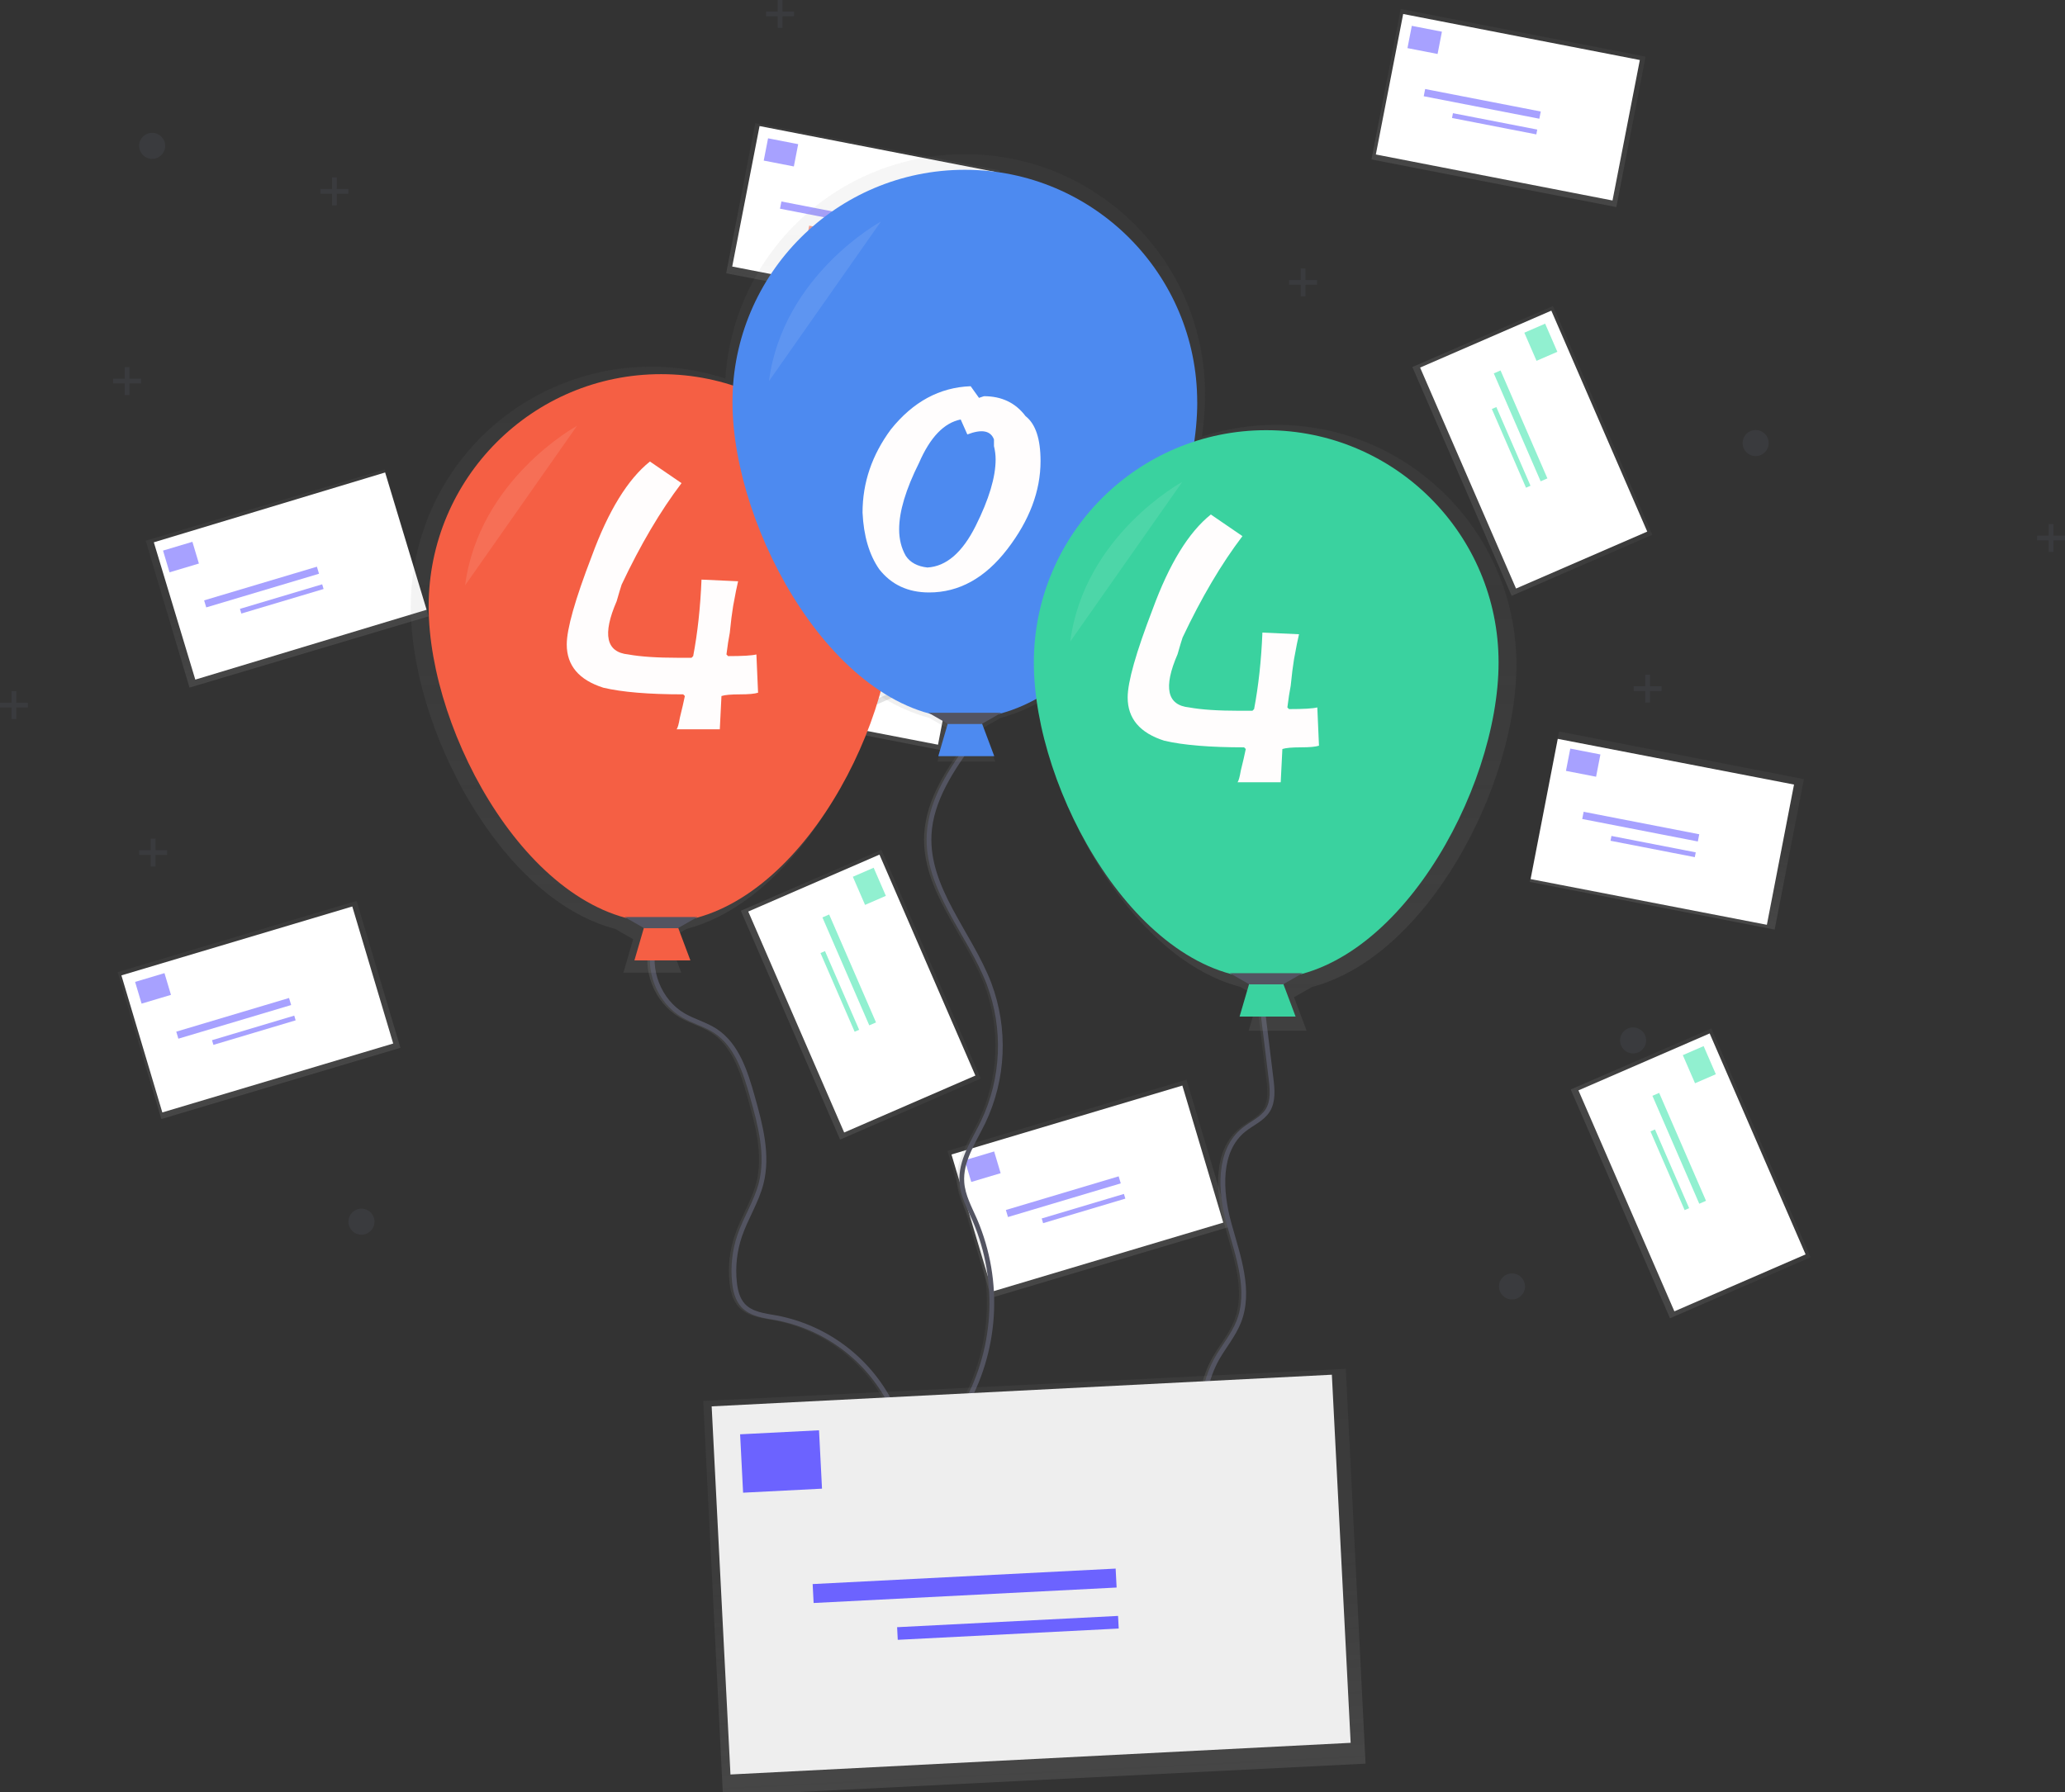 <?xml version="1.0" encoding="utf-8"?>
<!-- Generator: Adobe Illustrator 16.0.0, SVG Export Plug-In . SVG Version: 6.00 Build 0)  -->
<!DOCTYPE svg PUBLIC "-//W3C//DTD SVG 1.1//EN" "http://www.w3.org/Graphics/SVG/1.1/DTD/svg11.dtd">
<svg version="1.1" id="e6c7a302-1d79-4c46-b758-a00a31f9e26b"
	 xmlns="http://www.w3.org/2000/svg" xmlns:xlink="http://www.w3.org/1999/xlink" x="0px" y="0px" width="867.189px"
	 height="752.719px" viewBox="0 0 867.189 752.719" enable-background="new 0 0 867.189 752.719" xml:space="preserve">
<rect x="0" y="0" width="867.189" height="752.719" fill="#333333" stroke="none"/>
<title>new message</title>
<linearGradient id="SVGID_1_" gradientUnits="userSpaceOnUse" x1="279.616" y1="156.789" x2="279.616" y2="221.169" gradientTransform="matrix(-0.958 0.286 -0.286 -0.958 779.227 600.545)">
	<stop  offset="0" style="stop-color:#808080;stop-opacity:0.25"/>
	<stop  offset="0.54" style="stop-color:#808080;stop-opacity:0.12"/>
	<stop  offset="1" style="stop-color:#808080;stop-opacity:0.1"/>
</linearGradient>
<polygon fill="url(#SVGID_1_)" points="397.883,483.442 498.277,453.514 516.669,515.209 416.276,545.139 "/>
<rect x="406.042" y="468.891" transform="matrix(-0.958 0.286 -0.286 -0.958 1036.801 846.622)" fill="#FFFFFF" width="101.21" height="60.09"/>
<g opacity="0.6">
	
		<rect x="406.229" y="485.583" transform="matrix(0.958 -0.286 0.286 0.958 -122.892 138.337)" fill="#6C63FF" width="12.88" height="9.53"/>
	
		<rect x="421.807" y="501.413" transform="matrix(0.958 -0.286 0.286 0.958 -125.082 148.535)" fill="#6C63FF" width="49.441" height="3.089"/>
	
		<rect x="436.984" y="506.921" transform="matrix(0.958 -0.286 0.286 0.958 -126.152 151.16)" fill="#6C63FF" width="36.049" height="2.061"/>
</g>
<linearGradient id="SVGID_2_" gradientUnits="userSpaceOnUse" x1="60.167" y1="372.31" x2="60.167" y2="436.69" gradientTransform="matrix(-0.982 -0.191 0.191 -0.982 681.727 757.399)">
	<stop  offset="0" style="stop-color:#808080;stop-opacity:0.25"/>
	<stop  offset="0.54" style="stop-color:#808080;stop-opacity:0.12"/>
	<stop  offset="1" style="stop-color:#808080;stop-opacity:0.1"/>
</linearGradient>
<polygon fill="url(#SVGID_2_)" points="642.424,370.441 654.73,307.249 757.558,327.273 745.252,390.466 "/>
<rect x="667.958" y="298.573" transform="matrix(-0.19 0.982 -0.982 -0.19 1173.501 -269.659)" fill="#FFFFFF" width="59.985" height="101.033"/>
<g opacity="0.6">
	
		<rect x="658.075" y="315.542" transform="matrix(0.982 0.191 -0.191 0.982 73.476 -121.111)" fill="#6C63FF" width="12.88" height="9.53"/>
	
		<rect x="663.946" y="345.631" transform="matrix(0.982 0.191 -0.191 0.982 79.063 -125.24)" fill="#6C63FF" width="49.44" height="3.09"/>
	
		<rect x="675.839" y="354.513" transform="matrix(0.982 0.191 -0.191 0.982 80.76 -126.08)" fill="#6C63FF" width="36.05" height="2.06"/>
</g>
<linearGradient id="SVGID_3_" gradientUnits="userSpaceOnUse" x1="-103.954" y1="177.776" x2="-103.954" y2="242.156" gradientTransform="matrix(-0.398 -0.917 0.917 -0.398 475.998 481.057)">
	<stop  offset="0" style="stop-color:#808080;stop-opacity:0.25"/>
	<stop  offset="0.54" style="stop-color:#808080;stop-opacity:0.12"/>
	<stop  offset="1" style="stop-color:#808080;stop-opacity:0.1"/>
</linearGradient>
<polygon fill="url(#SVGID_3_)" points="659.615,457.625 718.677,432.006 760.366,528.114 701.304,553.733 "/>
<rect x="680.251" y="441.603" transform="matrix(-0.917 0.398 -0.398 -0.917 1557.799 661.111)" fill="#FFFFFF" width="60.09" height="101.211"/>
<g opacity="0.6">
	
		<rect x="706.988" y="442.719" transform="matrix(0.398 0.917 -0.917 0.398 840.027 -385.099)" fill="#47E6B1" width="12.88" height="9.53"/>
	
		<rect x="680.226" y="481.061" transform="matrix(0.398 0.917 -0.917 0.398 867.164 -356.168)" fill="#47E6B1" width="49.439" height="3.09"/>
	
		<rect x="682.962" y="490.593" transform="matrix(0.398 0.917 -0.917 0.398 873.053 -347.108)" fill="#47E6B1" width="36.05" height="2.06"/>
</g>
<linearGradient id="SVGID_4_" gradientUnits="userSpaceOnUse" x1="256.606" y1="466.598" x2="256.606" y2="530.978" gradientTransform="matrix(-0.958 0.286 -0.286 -0.958 779.229 600.527)">
	<stop  offset="0" style="stop-color:#808080;stop-opacity:0.25"/>
	<stop  offset="0.54" style="stop-color:#808080;stop-opacity:0.12"/>
	<stop  offset="1" style="stop-color:#808080;stop-opacity:0.1"/>
</linearGradient>
<polygon fill="url(#SVGID_4_)" points="331.426,179.953 431.82,150.024 450.212,211.721 349.819,241.649 "/>
<rect x="339.585" y="165.411" transform="matrix(-0.958 0.286 -0.286 -0.958 819.958 271.294)" fill="#FFFFFF" width="101.21" height="60.09"/>
<g opacity="0.6">
	
		<rect x="339.716" y="182.123" transform="matrix(0.958 -0.286 0.286 0.958 -38.966 106.686)" fill="#F55F44" width="12.88" height="9.53"/>
	
		<rect x="355.304" y="197.949" transform="matrix(0.958 -0.286 0.286 0.958 -41.155 116.882)" fill="#F55F44" width="49.44" height="3.09"/>
	
		<rect x="370.471" y="203.462" transform="matrix(0.958 -0.286 0.286 0.958 -42.229 119.508)" fill="#F55F44" width="36.05" height="2.06"/>
</g>
<linearGradient id="SVGID_5_" gradientUnits="userSpaceOnUse" x1="183.436" y1="657.479" x2="183.436" y2="721.859" gradientTransform="matrix(-0.982 -0.191 0.191 -0.982 681.731 757.399)">
	<stop  offset="0" style="stop-color:#808080;stop-opacity:0.25"/>
	<stop  offset="0.54" style="stop-color:#808080;stop-opacity:0.12"/>
	<stop  offset="1" style="stop-color:#808080;stop-opacity:0.1"/>
</linearGradient>
<polygon fill="url(#SVGID_5_)" points="575.942,66.967 588.248,3.774 691.076,23.799 678.77,86.992 "/>
<rect x="603.089" y="-5.844" transform="matrix(-0.191 0.982 -0.982 -0.191 798.095 -568.142)" fill="#FFFFFF" width="60.09" height="101.21"/>
<g opacity="0.6">
	
		<rect x="591.59" y="12.074" transform="matrix(0.982 0.191 -0.191 0.982 14.245 -113.998)" fill="#6C63FF" width="12.88" height="9.53"/>
	
		<rect x="597.462" y="42.164" transform="matrix(0.982 0.191 -0.191 0.982 19.828 -118.127)" fill="#6C63FF" width="49.44" height="3.09"/>
	
		<rect x="609.356" y="51.036" transform="matrix(0.982 0.191 -0.191 0.982 21.521 -118.965)" fill="#6C63FF" width="36.05" height="2.06"/>
</g>
<linearGradient id="SVGID_6_" gradientUnits="userSpaceOnUse" x1="200.914" y1="237.536" x2="200.914" y2="301.917" gradientTransform="matrix(-0.398 -0.917 0.917 -0.398 476.002 481.062)">
	<stop  offset="0" style="stop-color:#808080;stop-opacity:0.25"/>
	<stop  offset="0.54" style="stop-color:#808080;stop-opacity:0.12"/>
	<stop  offset="1" style="stop-color:#808080;stop-opacity:0.1"/>
</linearGradient>
<polygon fill="url(#SVGID_6_)" points="593.12,154.16 652.184,128.54 693.872,224.647 634.81,250.268 "/>
<rect x="613.766" y="138.133" transform="matrix(-0.917 0.398 -0.398 -0.917 1309.556 105.681)" fill="#FFFFFF" width="60.09" height="101.21"/>
<g opacity="0.6">
	
		<rect x="640.508" y="139.254" transform="matrix(0.398 0.917 -0.917 0.398 521.65 -506.814)" fill="#47E6B1" width="12.88" height="9.529"/>
	
		<rect x="613.736" y="177.597" transform="matrix(0.398 0.917 -0.917 0.398 548.737 -477.873)" fill="#47E6B1" width="49.44" height="3.089"/>
	
		<rect x="616.476" y="187.136" transform="matrix(0.398 0.917 -0.917 0.398 554.631 -468.81)" fill="#47E6B1" width="36.05" height="2.06"/>
</g>
<linearGradient id="SVGID_7_" gradientUnits="userSpaceOnUse" x1="592.147" y1="328.308" x2="592.147" y2="392.69" gradientTransform="matrix(-0.958 0.286 -0.286 -0.958 779.225 600.534)">
	<stop  offset="0" style="stop-color:#808080;stop-opacity:0.25"/>
	<stop  offset="0.54" style="stop-color:#808080;stop-opacity:0.12"/>
	<stop  offset="1" style="stop-color:#808080;stop-opacity:0.1"/>
</linearGradient>
<polygon fill="url(#SVGID_7_)" points="49.374,408.346 149.768,378.417 168.16,440.114 67.767,470.043 "/>
<rect x="57.543" y="393.802" transform="matrix(-0.958 0.286 -0.286 -0.958 332.879 799.131)" fill="#FFFFFF" width="101.21" height="60.09"/>
<g opacity="0.6">
	
		<rect x="57.721" y="410.552" transform="matrix(0.958 -0.286 0.286 0.958 -115.981 35.641)" fill="#6C63FF" width="12.88" height="9.53"/>
	
		<rect x="73.309" y="426.378" transform="matrix(0.958 -0.286 0.286 0.958 -118.156 45.834)" fill="#6C63FF" width="49.44" height="3.09"/>
	
		<rect x="88.485" y="431.887" transform="matrix(0.958 -0.286 0.286 0.958 -119.257 48.481)" fill="#6C63FF" width="36.051" height="2.06"/>
</g>
<linearGradient id="SVGID_8_" gradientUnits="userSpaceOnUse" x1="416.597" y1="379.379" x2="416.597" y2="443.759" gradientTransform="matrix(-0.982 -0.191 0.191 -0.982 681.731 757.407)">
	<stop  offset="0" style="stop-color:#808080;stop-opacity:0.25"/>
	<stop  offset="0.54" style="stop-color:#808080;stop-opacity:0.12"/>
	<stop  offset="1" style="stop-color:#808080;stop-opacity:0.1"/>
</linearGradient>
<polygon fill="url(#SVGID_8_)" points="293.921,295.377 306.228,232.185 409.056,252.209 396.749,315.402 "/>
<rect x="319.974" y="223.052" transform="matrix(-0.19 0.982 -0.982 -0.19 685.144 -17.932)" fill="#FFFFFF" width="59.985" height="101.032"/>
<g opacity="0.6">
	
		<rect x="309.561" y="240.475" transform="matrix(0.982 0.191 -0.191 0.982 52.713 -55.889)" fill="#F55F44" width="12.88" height="9.53"/>
	
		<rect x="315.442" y="270.566" transform="matrix(0.982 0.191 -0.191 0.982 58.288 -60.006)" fill="#F55F44" width="49.44" height="3.09"/>
	
		<rect x="327.335" y="279.447" transform="matrix(0.982 0.191 -0.191 0.982 59.977 -60.84)" fill="#F55F44" width="36.05" height="2.06"/>
</g>
<linearGradient id="SVGID_9_" gradientUnits="userSpaceOnUse" x1="103.596" y1="-112.084" x2="103.596" y2="-47.704" gradientTransform="matrix(-0.398 -0.917 0.917 -0.398 476.002 481.055)">
	<stop  offset="0" style="stop-color:#808080;stop-opacity:0.25"/>
	<stop  offset="0.54" style="stop-color:#808080;stop-opacity:0.12"/>
	<stop  offset="1" style="stop-color:#808080;stop-opacity:0.1"/>
</linearGradient>
<polygon fill="url(#SVGID_9_)" points="311.105,382.565 370.167,356.945 411.857,453.053 352.794,478.672 "/>
<rect x="331.75" y="366.539" transform="matrix(-0.917 0.398 -0.398 -0.917 859.708 655.864)" fill="#FFFFFF" width="60.09" height="101.211"/>
<g opacity="0.6">
	
		<rect x="358.483" y="367.659" transform="matrix(0.398 0.917 -0.917 0.398 561.357 -110.569)" fill="#47E6B1" width="12.88" height="9.53"/>
	
		<rect x="331.721" y="405.993" transform="matrix(0.398 0.917 -0.917 0.398 588.475 -81.643)" fill="#47E6B1" width="49.441" height="3.09"/>
	
		<rect x="334.46" y="415.528" transform="matrix(0.398 0.917 -0.917 0.398 594.37 -72.582)" fill="#47E6B1" width="36.05" height="2.06"/>
</g>
<linearGradient id="SVGID_10_" gradientUnits="userSpaceOnUse" x1="529.046" y1="498.608" x2="529.046" y2="562.988" gradientTransform="matrix(-0.958 0.286 -0.286 -0.958 779.219 600.536)">
	<stop  offset="0" style="stop-color:#808080;stop-opacity:0.25"/>
	<stop  offset="0.54" style="stop-color:#808080;stop-opacity:0.12"/>
	<stop  offset="1" style="stop-color:#808080;stop-opacity:0.1"/>
</linearGradient>
<polygon fill="url(#SVGID_10_)" points="61.187,227.118 161.581,197.189 179.974,258.886 79.579,288.815 "/>
<rect x="71.049" y="211.786" transform="matrix(-0.957 0.289 -0.289 -0.957 308.348 438.277)" fill="#FFFFFF" width="101.498" height="60.261"/>
<g opacity="0.6">
	
		<rect x="69.505" y="229.328" transform="matrix(0.958 -0.286 0.286 0.958 -63.71 31.451)" fill="#6C63FF" width="12.881" height="9.53"/>
	
		<rect x="85.083" y="245.157" transform="matrix(0.958 -0.286 0.286 0.958 -65.903 41.651)" fill="#6C63FF" width="49.44" height="3.09"/>
	
		<rect x="100.26" y="250.666" transform="matrix(0.958 -0.286 0.286 0.958 -66.975 44.281)" fill="#6C63FF" width="36.05" height="2.06"/>
</g>
<linearGradient id="SVGID_11_" gradientUnits="userSpaceOnUse" x1="439.945" y1="559.492" x2="439.945" y2="623.872" gradientTransform="matrix(-0.98 -0.19 0.19 -0.98 681.131 756.641)">
	<stop  offset="0" style="stop-color:#808080;stop-opacity:0.25"/>
	<stop  offset="0.54" style="stop-color:#808080;stop-opacity:0.12"/>
	<stop  offset="1" style="stop-color:#808080;stop-opacity:0.1"/>
</linearGradient>
<polygon fill="url(#SVGID_11_)" points="304.956,114.797 317.189,51.705 419.853,71.609 407.621,134.702 "/>
<rect x="332.864" y="41.342" transform="matrix(-0.191 0.982 -0.982 -0.191 522.532 -246.695)" fill="#FFFFFF" width="60.09" height="101.21"/>
<g opacity="0.6">
	
		<rect x="321.366" y="59.259" transform="matrix(0.982 0.191 -0.191 0.982 18.282 -61.477)" fill="#6C63FF" width="12.88" height="9.53"/>
	
		<rect x="327.239" y="89.338" transform="matrix(0.982 0.191 -0.191 0.982 23.863 -65.603)" fill="#6C63FF" width="49.44" height="3.09"/>
	
		<rect x="339.122" y="98.219" transform="matrix(0.982 0.191 -0.191 0.982 25.557 -66.439)" fill="#F55F44" width="36.05" height="2.06"/>
</g>
<linearGradient id="SVGID_12_" gradientUnits="userSpaceOnUse" x1="265.155" y1="-29.144" x2="265.155" y2="35.236" gradientTransform="matrix(-0.398 -0.917 0.917 -0.398 476.004 481.058)">
	<stop  offset="0" style="stop-color:#808080;stop-opacity:0.25"/>
	<stop  offset="0.54" style="stop-color:#808080;stop-opacity:0.12"/>
	<stop  offset="1" style="stop-color:#808080;stop-opacity:0.1"/>
</linearGradient>
<polygon fill="url(#SVGID_12_)" points="322.904,201.347 381.967,175.727 423.656,271.834 364.593,297.455 "/>
<rect x="343.54" y="185.324" transform="matrix(-0.917 0.398 -0.398 -0.917 810.202 303.703)" fill="#FFFFFF" width="60.09" height="101.21"/>
<g opacity="0.6">
	
		<rect x="370.289" y="186.44" transform="matrix(0.398 0.917 -0.917 0.398 402.213 -230.5)" fill="#47E6B1" width="12.88" height="9.53"/>
	
		<rect x="343.516" y="224.782" transform="matrix(0.398 0.917 -0.917 0.398 429.331 -201.562)" fill="#47E6B1" width="49.44" height="3.09"/>
	
		<rect x="346.262" y="234.299" transform="matrix(0.398 0.917 -0.917 0.398 435.217 -192.519)" fill="#47E6B1" width="36.05" height="2.06"/>
</g>
<circle opacity="0.25" fill="#535461" enable-background="new    " cx="63.9" cy="61.26" r="5.47"/>
<circle opacity="0.25" fill="#535461" enable-background="new    " cx="634.96" cy="540.36" r="5.471"/>
<circle opacity="0.25" fill="#535461" enable-background="new    " cx="151.79" cy="513.16" r="5.47"/>
<circle opacity="0.25" fill="#535461" enable-background="new    " cx="685.81" cy="437.02" r="5.471"/>
<circle opacity="0.25" fill="#535461" enable-background="new    " cx="737.28" cy="186.1" r="5.47"/>
<polygon opacity="0.25" fill="#535461" enable-background="new    " points="333.44,4.87 328.579,4.87 328.579,0 326.59,0 
	326.59,4.87 321.73,4.87 321.73,6.85 326.59,6.85 326.59,11.71 328.579,11.71 328.579,6.85 333.44,6.85 "/>
<polygon opacity="0.25" fill="#535461" enable-background="new    " points="146.29,79.4 141.43,79.4 141.43,74.54 139.44,74.54 
	139.44,79.4 134.58,79.4 134.58,81.39 139.44,81.39 139.44,86.25 141.43,86.25 141.43,81.39 146.29,81.39 "/>
<polygon opacity="0.25" fill="#535461" enable-background="new    " points="70.16,357.13 65.3,357.13 65.3,352.27 63.31,352.27 
	63.31,357.13 58.45,357.13 58.45,359.12 63.31,359.12 63.31,363.98 65.3,363.98 65.3,359.12 70.16,359.12 "/>
<polygon opacity="0.25" fill="#535461" enable-background="new    " points="59.23,159.07 54.36,159.07 54.36,154.2 52.38,154.2 
	52.38,159.07 47.51,159.07 47.51,161.05 52.38,161.05 52.38,165.92 54.36,165.92 54.36,161.05 59.23,161.05 "/>
<polygon opacity="0.25" fill="#535461" enable-background="new    " points="11.71,295.17 6.85,295.17 6.85,290.3 4.87,290.3 
	4.87,295.17 0,295.17 0,297.15 4.87,297.15 4.87,302.01 6.85,302.01 6.85,297.15 11.71,297.15 "/>
<polygon opacity="0.25" fill="#535461" enable-background="new    " points="867.19,224.99 862.329,224.99 862.329,220.13 
	860.34,220.13 860.34,224.99 855.48,224.99 855.48,226.98 860.34,226.98 860.34,231.84 862.329,231.84 862.329,226.98 
	867.19,226.98 "/>
<polygon opacity="0.25" fill="#535461" enable-background="new    " points="697.76,288.26 692.9,288.26 692.9,283.39 
	690.909,283.39 690.909,288.26 686.05,288.26 686.05,290.24 690.909,290.24 690.909,295.11 692.9,295.11 692.9,290.24 
	697.76,290.24 "/>
<polygon opacity="0.25" fill="#535461" enable-background="new    " points="553.079,117.62 548.21,117.62 548.21,112.76 
	546.23,112.76 546.23,117.62 541.36,117.62 541.36,119.61 546.23,119.61 546.23,124.47 548.21,124.47 548.21,119.61 553.079,119.61 
	"/>
<linearGradient id="SVGID_13_" gradientUnits="userSpaceOnUse" x1="429.818" y1="161.524" x2="532.915" y2="161.524" gradientTransform="matrix(1 0 0 -1 -158 655.239)">
	<stop  offset="0" style="stop-color:#808080;stop-opacity:0.25"/>
	<stop  offset="0.54" style="stop-color:#808080;stop-opacity:0.12"/>
	<stop  offset="1" style="stop-color:#808080;stop-opacity:0.1"/>
</linearGradient>
<path fill="none" stroke="url(#SVGID_13_)" stroke-width="2" stroke-miterlimit="10" d="M273.9,395.741
	c-3.5,11.359,1.75,24.789,12,30.77c4.29,2.5,9.24,3.77,13.41,6.48c9.05,5.889,12.62,17.189,15.56,27.58
	c3.37,11.949,6.761,24.58,3.67,36.6c-2,7.66-6.449,14.439-9,21.939c-2.13,6.279-2.87,12.947-2.17,19.541
	c0.37,3.5,1.25,7.139,3.641,9.719c3.46,3.73,9,4.291,14,5.189c21.48,4.08,39.703,18.211,49,38"/>
<path fill="none" stroke="#535461" stroke-width="2" stroke-miterlimit="10" d="M274.97,395.741c-3.5,11.359,1.75,24.789,12,30.77
	c4.29,2.5,9.24,3.77,13.41,6.48c9.05,5.889,12.62,17.189,15.56,27.58c3.37,11.949,6.76,24.58,3.67,36.6
	c-2,7.66-6.45,14.439-9,21.939c-2.13,6.279-2.87,12.947-2.17,19.541c0.37,3.5,1.25,7.139,3.64,9.719c3.46,3.73,9,4.291,14,5.189
	c21.481,4.08,39.704,18.211,49,38"/>
<linearGradient id="SVGID_14_" gradientUnits="userSpaceOnUse" x1="546.059" y1="203.782" x2="578.023" y2="203.782" gradientTransform="matrix(1 0 0 -1 -158 655.239)">
	<stop  offset="0" style="stop-color:#808080;stop-opacity:0.25"/>
	<stop  offset="0.54" style="stop-color:#808080;stop-opacity:0.12"/>
	<stop  offset="1" style="stop-color:#808080;stop-opacity:0.1"/>
</linearGradient>
<path fill="none" stroke="url(#SVGID_14_)" stroke-width="2" stroke-miterlimit="10" d="M407.44,310.86
	c-8.63,12-17.59,25-18.33,39.77c-1.13,22.73,17,41.32,25.17,62.58c7.101,18.918,6.197,39.912-2.5,58.15
	c-4,8.189-9.609,16.32-8.92,25.391c0.42,5.539,3.19,10.57,5.42,15.66c11.101,25.869,9.198,55.482-5.12,79.719"/>
<path fill="none" stroke="#535461" stroke-width="2" stroke-miterlimit="10" d="M408.51,310.86c-8.63,12-17.59,25-18.33,39.77
	c-1.13,22.73,17,41.32,25.17,62.58c7.103,18.918,6.204,39.91-2.49,58.15c-4,8.189-9.609,16.32-8.92,25.391
	c0.42,5.539,3.19,10.57,5.42,15.66c11.101,25.869,9.198,55.482-5.12,79.719"/>
<linearGradient id="SVGID_15_" gradientUnits="userSpaceOnUse" x1="661.279" y1="146.2" x2="692.171" y2="146.2" gradientTransform="matrix(1 0 0 -1 -158 655.239)">
	<stop  offset="0" style="stop-color:#808080;stop-opacity:0.25"/>
	<stop  offset="0.54" style="stop-color:#808080;stop-opacity:0.12"/>
	<stop  offset="1" style="stop-color:#808080;stop-opacity:0.1"/>
</linearGradient>
<path fill="none" stroke="url(#SVGID_15_)" stroke-width="2" stroke-miterlimit="10" d="M528.6,419.12l4.17,34
	c0.55,4.52,1,9.451-1.4,13.301c-2.3,3.65-6.609,5.389-10,8.09c-11,8.85-10,25.85-6.239,39.48c3.76,13.629,9.279,28.27,4,41.379
	c-2.181,5.41-6,10-8.91,15c-4.877,8.682-6.811,18.709-5.511,28.58"/>
<path fill="none" stroke="#535461" stroke-width="2" stroke-miterlimit="10" d="M529.6,419.12l4.17,34c0.55,4.52,1,9.451-1.4,13.301
	c-2.3,3.65-6.609,5.389-10,8.09c-11,8.85-10,25.85-6.239,39.48c3.76,13.629,9.279,28.27,4,41.379c-2.181,5.41-6,10-8.91,15
	c-4.877,8.682-6.811,18.709-5.511,28.58"/>
<g opacity="0.7">
	
		<linearGradient id="SVGID_16_" gradientUnits="userSpaceOnUse" x1="562.66" y1="222.29" x2="562.66" y2="589.86" gradientTransform="matrix(1 0 0 -1 -158 655.239)">
		<stop  offset="0" style="stop-color:#808080;stop-opacity:0.25"/>
		<stop  offset="0.54" style="stop-color:#808080;stop-opacity:0.12"/>
		<stop  offset="1" style="stop-color:#808080;stop-opacity:0.1"/>
	</linearGradient>
	<path fill="url(#SVGID_16_)" d="M636.82,279.25c-0.045-55.726-45.256-100.864-100.981-100.819
		c-10.55,0.009-21.033,1.672-31.068,4.929c0.834-5.669,1.266-11.39,1.29-17.12c0.343-55.691-44.525-101.116-100.217-101.459
		c-53.357-0.329-97.735,40.966-101.243,94.209c-52.994-17.231-109.924,11.76-127.155,64.755
		c-3.269,10.052-4.937,20.555-4.944,31.125c0,50.6,37.26,122.57,85.85,135.32l7.55,4.32l-4.1,14.06h24.3l-5.28-14.079l7.521-4.301
		c37.54-9.85,68.31-55.05,80.37-98.44c6.596,4.399,13.859,7.705,21.51,9.79l7.55,4.32l-4.1,14.06h24.3l-5.28-14.08l7.521-4.3
		c5.579-1.501,10.953-3.685,16-6.5c6.489,48.65,41,108.06,84.739,119.531l7.551,4.319l-4.101,14.06h24.3l-5.279-14.08l7.52-4.299
		C599.6,401.82,636.82,329.85,636.82,279.25z"/>
</g>
<polygon fill="#F55F44" points="289.93,403.411 266.42,403.411 270.53,389.299 284.64,389.299 "/>
<path fill="#F55F44" d="M375.17,254.69c0,53.89-43.69,132.85-97.58,132.85s-97.58-79-97.58-132.85
	c0.03-53.892,43.742-97.556,97.635-97.525C331.493,157.195,375.14,200.841,375.17,254.69L375.17,254.69z"/>
<polygon fill="#535461" points="284.64,389.89 270.53,389.89 262.3,385.19 292.87,385.19 "/>
<path opacity="0.1" fill="#FFFFFF" enable-background="new    " d="M242.32,178.86c0,0-41.149,22.34-47,67"/>
<polygon fill="#4D8AF0" points="417.539,317.63 394.03,317.63 398.14,303.52 412.25,303.52 "/>
<path fill="#4D8AF0" d="M502.78,168.9c0,53.89-43.689,132.85-97.58,132.85c-53.89,0-97.6-78.95-97.6-132.85
	c0-53.892,43.688-97.58,97.58-97.58c53.892,0,97.58,43.688,97.58,97.58H502.78z"/>
<polygon fill="#535461" points="412.25,304.11 398.14,304.11 389.909,299.4 420.48,299.4 "/>
<path opacity="0.1" fill="#FFFFFF" enable-background="new    " d="M369.93,93.07c0,0-41.15,22.34-47,67"/>
<polygon fill="#3AD29F" points="544.079,427 520.56,427 524.68,412.9 538.78,412.9 "/>
<path fill="#3AD29F" d="M629.32,278.28c0,53.89-43.689,132.849-97.58,132.849c-53.89,0-97.58-79-97.58-132.849
	c0-53.892,43.688-97.58,97.58-97.58C585.632,180.7,629.32,224.388,629.32,278.28z"/>
<polygon fill="#535461" points="538.78,413.48 524.68,413.48 516.449,408.78 547.01,408.78 "/>
<path opacity="0.1" fill="#FFFFFF" enable-background="new    " d="M496.46,202.45c0,0-41.15,22.34-47,67"/>
<linearGradient id="SVGID_17_" gradientUnits="userSpaceOnUse" x1="285.592" y1="-48.924" x2="285.592" y2="116.928" gradientTransform="matrix(-1 0.05 -0.05 -1 721.675 684.357)">
	<stop  offset="0" style="stop-color:#808080;stop-opacity:0.25"/>
	<stop  offset="0.54" style="stop-color:#808080;stop-opacity:0.12"/>
	<stop  offset="1" style="stop-color:#808080;stop-opacity:0.1"/>
</linearGradient>
<polygon fill="url(#SVGID_17_)" points="295.307,588.456 565.166,574.963 573.459,740.813 303.599,754.307 "/>
<rect x="302.732" y="584.266" transform="matrix(-0.999 0.051 -0.051 -0.999 899.429 1300.309)" fill="#EEEEEE" width="260.71" height="154.78"/>
<rect x="311.384" y="601.391" transform="matrix(0.999 -0.051 0.051 0.999 -30.935 17.564)" fill="#6C63FF" width="33.17" height="24.55"/>
<rect x="341.358" y="661.877" transform="matrix(0.999 -0.051 0.051 0.999 -33.502 21.572)" fill="#6C63FF" width="127.37" height="7.96"/>
<rect x="376.768" y="680.87" transform="matrix(0.999 -0.051 0.051 0.999 -34.375 22.518)" fill="#6C63FF" width="92.88" height="5.31"/>
<g>
	<path fill="#FFFDFD" d="M272.935,193.857l13.274,9.082c-8.853,11.647-17.236,25.849-25.15,42.616
		c-0.469,1.397-1.168,3.733-2.096,6.986c-6.058,13.972-4.432,21.428,4.891,22.356c5.12,0.938,12.106,1.397,20.958,1.397h5.589
		l0.699-0.698c1.856-9.781,3.024-20.489,3.493-32.137l15.37,0.699c-0.469,1.867-1.167,5.36-2.096,10.479
		c-0.469,2.794-0.939,6.528-1.397,11.178c-0.469,2.336-0.938,5.36-1.397,9.082l0.699,0.699c6.047,0,10.01-0.229,11.876-0.699
		l0.699,16.068c-1.397,0.47-3.962,0.698-7.685,0.698c-3.733,0-6.288,0.24-7.685,0.699l-0.698,13.973h-18.165
		c0.458-0.47,0.928-2.096,1.397-4.891c0.928-3.733,1.626-6.757,2.096-9.082l-0.699-0.699c-14.441,0-25.619-0.927-33.534-2.794
		c-10.25-3.253-15.37-9.311-15.37-18.164c0-6.517,3.493-18.863,10.479-37.027C255.469,214.586,263.613,201.313,272.935,193.857z"/>
</g>
<g>
	<path fill="#FFFDFD" d="M508.488,216.113l13.273,9.082c-8.853,11.647-17.236,25.849-25.15,42.616
		c-0.469,1.397-1.168,3.733-2.096,6.986c-6.059,13.973-4.432,21.428,4.891,22.356c5.119,0.939,12.105,1.397,20.958,1.397h5.589
		l0.699-0.699c1.856-9.781,3.023-20.489,3.493-32.137l15.369,0.699c-0.469,1.867-1.167,5.36-2.096,10.479
		c-0.469,2.794-0.938,6.528-1.397,11.178c-0.469,2.336-0.938,5.36-1.396,9.082l0.698,0.699c6.048,0,10.01-0.229,11.877-0.699
		l0.698,16.068c-1.397,0.47-3.962,0.699-7.685,0.699c-3.733,0-6.288,0.24-7.686,0.698l-0.698,13.973h-18.164
		c0.459-0.47,0.928-2.096,1.397-4.89c0.928-3.733,1.626-6.757,2.096-9.083l-0.699-0.698c-14.441,0-25.619-0.928-33.533-2.794
		c-10.25-3.253-15.37-9.312-15.37-18.165c0-6.517,3.493-18.863,10.479-37.027C491.022,236.842,499.165,223.568,508.488,216.113z"/>
</g>
<g>
	<path fill="#FFFDFD" d="M407.632,162.229l3.493,4.891l2.096-0.699c7.445,0,13.274,2.794,17.466,8.383
		c4.192,3.264,6.288,9.552,6.288,18.863c0,12.575-4.661,24.921-13.973,37.027c-9.322,12.117-20.26,18.165-32.835,18.165
		c-8.853,0-15.839-3.253-20.958-9.781c-4.192-6.047-6.528-13.973-6.986-23.753c0-12.575,3.952-24.211,11.876-34.931
		C383.409,168.757,394.587,162.699,407.632,162.229z M406.234,182.489l-2.794-6.288c-6.986,1.397-12.815,7.456-17.465,18.164
		c-5.589,11.178-8.384,20.5-8.384,27.945c0,4.192,0.928,7.925,2.794,11.178c1.856,2.794,4.891,4.432,9.082,4.89
		c7.915-0.458,14.671-6.288,20.26-17.465c5.589-11.178,8.383-20.489,8.383-27.945c0-1.855-0.24-3.722-0.698-5.589v-2.794
		C416.015,180.863,412.281,180.164,406.234,182.489z"/>
</g>
</svg>
